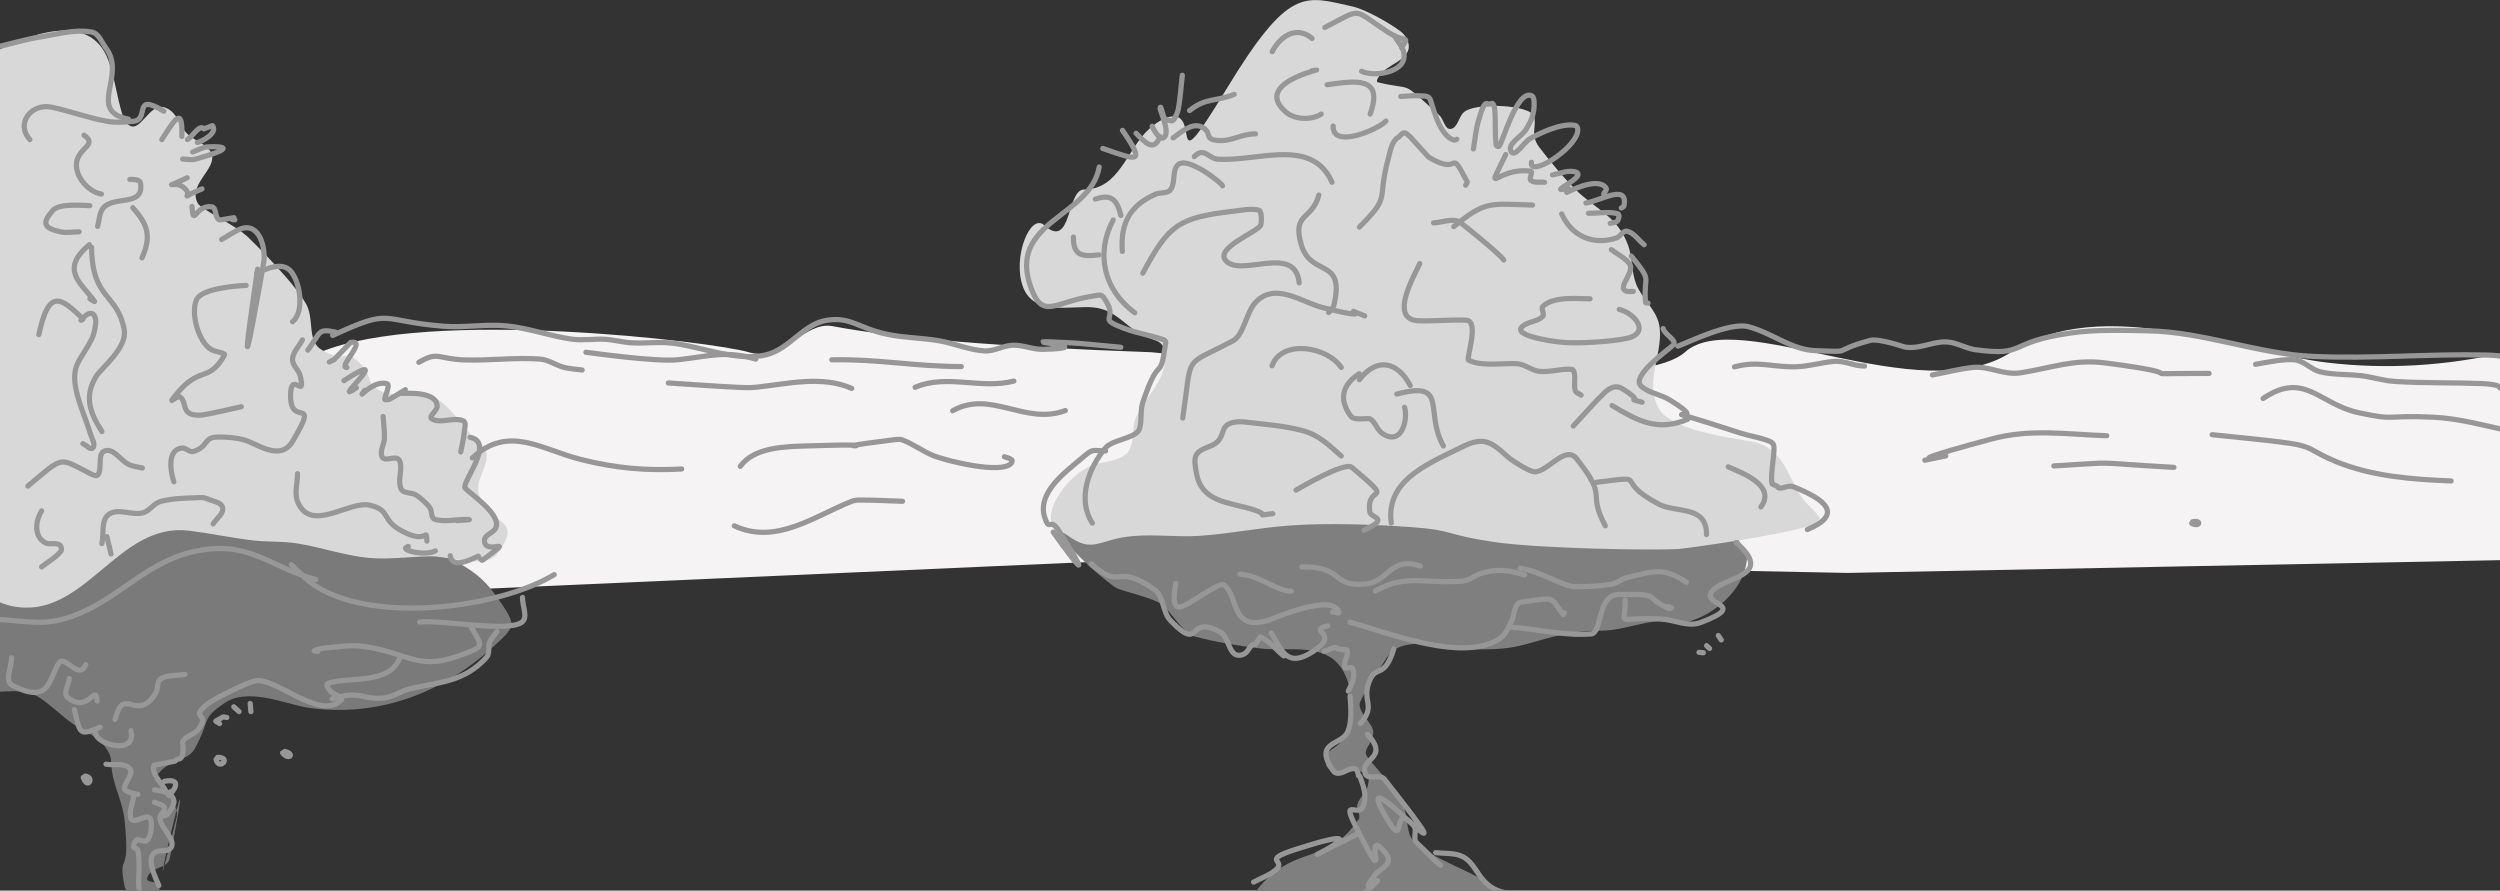 <?xml version="1.0" encoding="UTF-8"?>
<svg width="1920px" height="684px" viewBox="0 0 1920 684" version="1.1" xmlns="http://www.w3.org/2000/svg" xmlns:xlink="http://www.w3.org/1999/xlink">
    <rect x="0" y="0" width="1920" height="684" fill="#333333" stroke="none"/>
    <!-- Generator: Sketch 49.3 (51167) - http://www.bohemiancoding.com/sketch -->
    <title>mid</title>
    <desc>Created with Sketch.</desc>
    <defs></defs>
    <g id="Artwork" stroke="none" stroke-width="1" fill="none" fill-rule="evenodd">
        <g id="Projects-Scene---Rocket-above-the-ocean" transform="translate(0, -396)">
            <g id="mid" transform="translate(-40, 396)">
                <path d="M286,270.5 C230.667,293.5 262.667,354.5 382,453.5 L924,429.5 L1459,440 L1996,429.5 L1964.5,270.5 C1918.167,281.167 1872.5,283.833 1827.5,278.5 C1760,270.5 1654.5,225 1584.5,270.5 C1514.5,316 1374.5,234 1334,270.5 C1307,294.833 1170.333,294.833 924,270.5 C810,266.5 728.5,259.833 679.5,250.5 C657.587,246.326 641.5,278.5 615,270.5 C588.5,262.5 369,236 286,270.5 Z" id="Path-4209" fill="#F5F3F3"></path>
                <path d="M877.719,435.949 C858,418.285 890.171,447.717 897.648,451.684 C902.803,454.418 926.868,459.081 934.199,465.406 C936.689,467.554 949.545,486.692 957.047,488.715 C973.726,493.212 990.884,495.906 1008.027,498.031 C1029.399,500.681 1060.07,492.103 1072.367,516.855 C1080.338,532.9 1080.15,553.666 1070.434,568.727 C1065.438,576.47 1055.879,575.476 1058.32,586.742 C1061.576,601.767 1097.191,580.873 1090.234,604.367 C1088.759,609.351 1083.798,612.848 1082.418,617.859 C1081.399,621.561 1085.55,626.186 1083.359,629.34 C1060.577,662.134 1040.601,650.19 1014.727,673.367 C1002.603,684.227 982.629,711.406 1015.672,706.262 C1030.337,703.979 1044.597,699.372 1059.309,697.41 C1069.519,696.049 1079.916,697.046 1090.191,696.324 C1104.165,695.343 1118.026,692.849 1132.023,692.305 C1149.563,691.623 1167.434,695.92 1184.68,692.652 C1192.966,691.082 1179.057,676.262 1179.008,676.227 C1166.611,667.198 1125.983,654.616 1122.188,639.812 C1120.658,633.847 1120.346,627.615 1118.836,621.645 C1118.146,618.915 1116.921,616.331 1115.617,613.836 C1114.077,610.888 1112.378,607.994 1110.332,605.371 C1103.688,596.856 1095.965,589.198 1089.59,580.48 C1088.787,579.382 1088.757,577.721 1089.16,576.422 C1090.19,573.104 1092.751,570.393 1093.754,567.066 C1094.458,564.731 1095.07,562.034 1094.184,559.762 C1092.234,554.764 1087.875,551.008 1085.594,546.152 C1084.596,544.029 1083.517,541.317 1084.52,539.195 C1090.146,527.288 1097.775,516.425 1104.879,505.336 C1106.253,503.19 1107.807,501.024 1109.902,499.574 C1124.695,489.343 1148.624,497.642 1164.406,498.379 C1213.629,500.679 1210.689,491.373 1252.969,485.234 C1261.371,484.014 1269.982,484.873 1278.395,483.727 C1289.681,482.188 1300.615,478.44 1311.938,477.195 C1320.277,476.279 1329.016,479.495 1337.105,477.273 C1356.525,471.939 1377.499,453.972 1381.129,433.246 C1381.568,430.74 1382.368,427.511 1380.656,425.629 C1376.22,420.75 1376.724,410.999 1370,411.5 C1340.236,413.715 1327.772,412.396 1298,414.5 C1253.728,417.628 1245.539,416.686 1201,411.5 C1184.402,409.567 1148.661,403.558 1132.023,402 C1068.043,396.009 1093.209,397.005 1022,402 C871.298,412.57 972.658,396.553 850.5,409.5 L877.719,435.949 Z" id="Path-3738" fill="#7F7F7F"></path>
                <path d="M23.59,426.598 C58.425,402.394 100.473,412.08 139.895,407.965 C213.957,400.234 176.906,397.057 221.801,394.668 C262.144,392.521 310.843,400.588 348.629,414.922 C377.427,425.846 403.154,432.182 420.141,456.516 C424.042,462.105 428.316,467.529 431.262,473.676 C432.452,476.159 433.443,479.369 432.293,481.871 C430.121,486.596 425.854,490.088 422.074,493.66 C382.258,531.293 332.622,551.077 277.461,543.68 C261.25,541.506 231.223,527.464 212.867,539.699 C193.724,552.459 202.204,552.361 189.332,575.375 C184.187,584.574 168.447,583.195 160.555,595.785 C160.013,596.65 159.977,597.886 160.34,598.84 C163.795,607.912 173.329,613.107 175.586,622.227 C176.063,624.153 176.017,626.253 175.543,628.18 C143.299,759.185 197.408,520.318 170.52,658.715 C168.829,667.418 157.382,664.908 153.512,673.016 C149.573,681.267 169.684,672.235 159.91,688.52 C153.988,698.387 136.991,687.726 135.645,680.555 C130.271,651.93 140.562,676.126 135.602,629.301 C134.407,618.021 129.238,607.509 126.754,596.441 C123.927,583.844 127.701,582.629 120.227,572.941 C113.787,564.596 103.949,561.565 95.574,555.625 C86.535,549.214 78.755,541.046 69.332,535.215 C65.371,532.764 60.597,531.678 55.973,531.117 C49.223,530.298 42.359,531.557 35.574,531.117 C33.367,530.974 31.198,530.265 29.172,529.379 C25.095,527.597 20.801,525.98 17.363,523.156 C14.283,520.626 11.478,517.41 10.062,513.684 C8.291,509.019 7.767,503.816 8.129,498.84 C8.737,490.461 11.7,482.41 12.938,474.102 C14.58,463.069 15.487,451.94 16.762,440.859 L23.59,426.598 Z" id="Path-3913" fill="#7A7A7A"></path>
                <path d="M981.508,69.031 C932.977,149.062 965.898,78.843 935.039,90.75 C930.461,92.516 926.448,95.633 922.758,98.867 C905.563,113.939 899.903,145.562 872.508,145.562 C859.016,145.562 863.305,192.32 842,173 C831.251,163.252 817.388,197.763 825.602,220.164 C834.026,243.139 862.447,234.417 879.633,236.094 C895.732,237.665 903.063,248.861 915.453,256.422 C925.521,262.566 933.32,259.448 934.695,271.5 C936.923,291.019 919.629,304.355 912.273,321.055 C908.571,329.46 912.012,341.167 905.664,347.805 C898.574,355.219 886.06,354.017 876.711,358.242 C862.973,364.45 841.706,387.935 848.281,404.547 C849.792,408.363 855.709,408.147 859.016,410.578 C880.04,426.036 882.926,413.976 910.469,411.664 C927.388,410.244 944.465,412.648 961.406,411.508 C984.383,409.962 1007.073,405.312 1030.039,403.617 C1058.946,401.484 1093.711,402.724 1123.328,404.781 C1157.544,407.158 1148.732,410.589 1187.75,416.297 C1222.911,421.44 1310.268,422.788 1328.969,421.633 C1333.6,421.347 1405.155,411.723 1430.844,403.547 C1432.611,402.984 1434.207,401.868 1435.57,400.609 C1436.447,399.799 1438.015,398.524 1437.375,397.516 C1433.618,391.595 1427.385,387.532 1423.547,381.664 C1412.896,365.378 1409.339,345.182 1387.984,339.688 C1378.245,337.181 1325.38,332.141 1314.367,314.406 C1301.716,294.033 1318.656,269.615 1314.109,248.852 C1311.594,237.365 1300.879,229.182 1296.586,218.234 C1292.877,208.776 1293.874,197.937 1290.398,188.391 C1282.089,165.562 1265.008,160.722 1249.516,145.102 C1239.611,135.115 1230.706,124.149 1222.109,113.016 C1220.278,110.644 1218.91,107.776 1218.414,104.82 C1217.566,99.763 1219.641,94.346 1218.156,89.438 C1215.377,80.246 1172.644,78.383 1164.133,86.273 C1160.164,89.953 1159.453,98.382 1154.078,99.023 C1149.567,99.562 1148.779,91.551 1145.406,88.508 C1113.828,60.015 1127.138,70.269 1097.984,63.156 C1097.106,62.942 1097.552,61.239 1097.984,60.445 C1099.198,58.221 1100.837,56.197 1102.711,54.492 C1109.336,48.465 1125.597,43.896 1121.266,31.766 C1120.242,28.898 1118.338,26.218 1115.938,24.344 C1108.334,18.409 1089.028,7.239 1078.578,4.938 C1041.679,-3.188 1030.039,-11 981.508,69.031 Z" id="Path-3684" fill="#D8D8D8"></path>
                <path d="M33.555,41.098 C60.217,27.296 109.101,6.87 123.445,46.934 C128.121,59.993 129.757,73.967 133.754,87.25 C134.631,90.164 135.763,93.274 138.008,95.328 C147.644,104.147 154.153,78.25 166.738,82.613 C176.102,85.859 177.406,96.265 183.703,102.672 C187.943,106.985 194.073,109.006 198.652,112.957 C212.976,125.314 187.108,137.55 190.535,152.539 C191.002,154.579 191.897,156.787 193.582,158.027 C205.142,166.54 218.847,172.07 229.746,181.414 C231.311,182.755 270.775,221.365 276.477,236.457 C279.276,243.866 278.295,252.263 280.469,259.879 C281.292,262.764 282.922,265.66 285.324,267.457 C289.279,270.416 294.032,272.342 298.809,273.602 C302.829,274.662 308.009,271.708 311.262,274.297 C330.49,289.603 317.107,293.342 334.07,301.086 C340.85,304.181 366.377,302.262 366.754,302.285 C379.748,303.068 401.313,334.012 404.121,336.957 C406.637,339.595 412.253,341.966 413.312,346.352 C416.23,358.427 404.302,367.841 407.898,379.863 C415.391,404.913 443.675,396.45 421.516,425.824 C413.247,436.785 384.064,427.398 372.465,427.293 C356.012,427.144 339.496,430.021 323.117,428.453 C304.291,426.65 286.199,420.069 267.5,417.242 C256.561,415.589 245.371,416.329 234.383,415.039 C217.916,413.105 201.655,409.659 185.207,407.578 C129.877,400.58 104.902,477.051 49.188,465.484 C10.631,457.48 23.198,416.529 23.977,390.379 C24.369,377.187 24.354,363.924 22.988,350.797 C15.355,277.4 -14.323,185.796 8.473,112.375 C13.718,95.48 22.53,79.906 29.559,63.672 L33.555,41.098 Z" id="Path-3737" fill="#D8D8D8"></path>
                <path d="M263.776,433.666 C268.967,438.418 273.665,443.774 279.349,447.923 C322.554,479.462 421.149,468.126 465.666,441.312" id="Path-3656" stroke="#979797" stroke-width="4" stroke-linecap="round" stroke-linejoin="round"></path>
                <path d="M877.988,433.014 C902.218,454.606 896.028,431.212 926.612,452.845 C933.887,457.991 932.729,470.163 938.913,476.579 C963.764,502.359 950.67,470.721 977.408,485.617 C982.887,488.669 982.942,497.133 987.36,501.585 C989.932,504.177 994.124,503.461 996.518,501.545 C999.096,499.481 1000.931,493.834 1003.999,495.054 L1007.758,489.239 C1014.969,492.105 1019.881,498.929 1025.943,503.774" id="Path-3659" stroke="#979797" stroke-width="4" stroke-linecap="round" stroke-linejoin="round"></path>
                <path d="M1016.385,486.213 C1023.971,498.176 1027.638,513.96 1048.421,500.349 C1070.469,485.911 1042.965,484.765 1059.657,480.639" id="Path-3660" stroke="#979797" stroke-width="4" stroke-linecap="round" stroke-linejoin="round"></path>
                <path d="M1056.916,500.233 C1060.366,499.634 1065.978,495.182 1067.266,498.438 L1074.393,499.118 C1076.036,503.27 1071.464,508.157 1072.799,512.418 C1073.411,514.369 1078.146,511.455 1078.86,513.371 C1081.275,519.854 1077.977,525.448 1075.496,530.772" id="Path-3661" stroke="#979797" stroke-width="4" stroke-linecap="round" stroke-linejoin="round"></path>
                <path d="M1110.409,498.357 C1103.217,522.057 1096.761,510.089 1091.648,523.206 C1085.449,539.114 1097.297,541.435 1084.743,555.621" id="Path-3662" stroke="#979797" stroke-width="4" stroke-linecap="round" stroke-linejoin="round"></path>
                <path d="M1076.868,534.478 C1077.384,543.207 1078.482,553.712 1075.146,561.794 C1070.591,572.825 1048.316,569.069 1063.685,591.701 C1069.292,599.958 1081.597,581.477 1083.286,595.721" id="Path-3663" stroke="#979797" stroke-width="4" stroke-linecap="round" stroke-linejoin="round"></path>
                <path d="M1090.276,564.023 C1107.732,582.963 1083.648,582.079 1088.683,594.485 C1090.553,599.094 1100.02,594.407 1103.105,598.308 C1184.026,700.636 1075.732,575.997 1102.751,624.63 C1121.85,659.008 1107.487,613.171 1125.717,634.107 C1128.413,637.203 1125.448,642.629 1127.222,646.332 C1127.243,646.376 1144.535,663.52 1146.288,664.529" id="Path-3664" stroke="#979797" stroke-width="4" stroke-linecap="round" stroke-linejoin="round"></path>
                <path d="M1084.345,596.159 C1086.842,603.479 1089.941,609.86 1087.31,618.22 C1083.756,629.516 1068.911,610.523 1082.003,636.336 C1110.542,692.606 1084.654,631.459 1103.858,654.775 C1111.262,663.765 1099.993,666.767 1096.292,671.579 C1077.249,696.346 1114.932,659.766 1087.93,686.553 C1087.59,686.89 1087.93,685.595 1087.93,685.116" id="Path-3665" stroke="#979797" stroke-width="4" stroke-linecap="round" stroke-linejoin="round"></path>
                <path d="M1081.693,640.996 C997.865,682.283 1124.242,623.805 1035.766,652.107 C1005.66,661.737 1031.146,660.212 1018.156,669.39 C1013.427,672.732 1007.892,674.753 1002.76,677.434" id="Path-3666" stroke="#979797" stroke-width="4" stroke-linecap="round" stroke-linejoin="round"></path>
                <path d="M1142.574,654.855 C1148.738,655.558 1155.199,654.951 1161.068,656.964 C1178.29,662.87 1172.378,687.806 1210.4,686.871" id="Path-3667" stroke="#979797" stroke-width="4" stroke-linecap="round" stroke-linejoin="round"></path>
                <path d="M48.836,505.17 C49.043,512.218 43.219,523.025 49.456,526.313 C79.572,542.189 77.539,519.43 85.56,508.832 C89.944,503.04 100.856,522.943 105.866,510.426" id="Path-3680" stroke="#979797" stroke-width="4" stroke-linecap="round" stroke-linejoin="round"></path>
                <path d="M93.17,521.098 C92.786,525.968 88.23,532.625 92.019,535.709 C107.919,548.651 113.52,524.082 114.626,538.417" id="Path-3681" stroke="#979797" stroke-width="4" stroke-linecap="round" stroke-linejoin="round"></path>
                <path d="M97.061,544.949 C101.761,563.617 100.417,565.402 116.884,558.53" id="Path-3682" stroke="#979797" stroke-width="4" stroke-linecap="round" stroke-linejoin="round"></path>
                <path d="M128.345,552.554 C134.558,528.213 142.662,550.366 155.29,537.943 C157.23,536.034 158.825,533.734 160.022,531.291 C161.552,528.168 160.414,523.22 163.387,521.416 C168.8,518.129 175.835,519.079 182.058,517.911" id="Path-3683" stroke="#979797" stroke-width="4" stroke-linecap="round" stroke-linejoin="round"></path>
                <path d="M140.554,561.198 C145.187,580.516 113.431,571.739 113.431,562.828" id="Path-3685" stroke="#979797" stroke-width="4" stroke-linecap="round" stroke-linejoin="round"></path>
                <path d="M142.634,611.849 C141.896,617.278 138.97,622.852 140.421,628.135 C142.247,634.781 154.874,621.998 156.043,630.525 C156.61,634.662 156.082,642.836 152.59,645.576 C150.43,647.27 144.991,643.261 144.361,645.934 L143.077,647.33 C141.231,655.158 145.75,647.058 146.485,656.883 C147.606,671.848 145.509,674.428 147.105,684.839 C147.255,685.817 146.426,686.698 146.087,687.627" id="Path-3686" stroke="#979797" stroke-width="4" stroke-linecap="round" stroke-linejoin="round"></path>
                <path d="M161.97,680.022 C160.518,675.95 150.218,657.676 160.554,653.938 C163.586,652.841 167.482,654.115 170.067,652.187 C178.092,646.199 160.627,634.521 163.121,626.582 C163.818,624.362 167.233,622.502 166.304,620.369 C165.128,617.667 161.142,617.527 158.562,616.107" id="Path-3687" stroke="#979797" stroke-width="4" stroke-linecap="round" stroke-linejoin="round"></path>
                <path d="M158.562,606.59 C163.569,607.429 172.331,608.129 173.564,615.073 C174.104,618.118 168.654,628.371 164.98,626.344 C164.56,626.112 165.305,625.44 165.467,624.988" id="Path-3688" stroke="#979797" stroke-width="4" stroke-linecap="round" stroke-linejoin="round"></path>
                <path d="M166.127,600.099 C177.915,597.699 176.467,604.157 169.668,611.053" id="Path-3689" stroke="#979797" stroke-width="4" stroke-linecap="round" stroke-linejoin="round"></path>
                <path d="M1057.472,21.098 C1087.389,5.663 1077.977,6.513 1105.387,24.325 C1120.34,34.043 1122.482,26.171 1116.493,36.707" id="Path-3693" stroke="#979797" stroke-width="4" stroke-linecap="round" stroke-linejoin="round"></path>
                <path d="M1111.004,27.549 C1113.409,31.995 1117.423,35.896 1118.22,40.888 C1120.673,56.257 1094.126,59.242 1085.697,54.707" id="Path-3694" stroke="#979797" stroke-width="4" stroke-linecap="round" stroke-linejoin="round"></path>
                <path d="M1047.56,54.269 C1067.19,50.904 999.133,61.804 1027.737,86.244 C1034.546,92.062 1047.512,92.314 1054.683,87.637" id="Path-3695" stroke="#979797" stroke-width="4" stroke-linecap="round" stroke-linejoin="round"></path>
                <path d="M1059.194,65.061 C1079.786,62.334 1103.274,57.781 1092.248,87.6" id="Path-3696" stroke="#979797" stroke-width="4" stroke-linecap="round" stroke-linejoin="round"></path>
                <path d="M1063.886,96.795 C1063.124,115.034 1099.636,98.794 1104.369,92.973" id="Path-3697" stroke="#979797" stroke-width="4" stroke-linecap="round" stroke-linejoin="round"></path>
                <path d="M1115.785,74.099 C1120.474,73.926 1125.171,73.262 1129.853,73.58 C1132.658,73.771 1136.402,73.327 1138.038,75.613 C1139.693,77.924 1144.67,104.885 1157.02,107.628 C1157.664,107.771 1158.259,107.178 1158.879,106.952" id="Path-3698" stroke="#979797" stroke-width="4" stroke-linecap="round" stroke-linejoin="round"></path>
                <path d="M1171.579,114.397 C1173.009,106.712 1173.408,98.762 1175.869,91.343 C1177.275,87.104 1179.684,76.994 1182.992,79.995 L1186.223,79.395 C1187.565,80.613 1187.838,82.729 1187.994,84.534 C1188.759,93.412 1187.973,102.394 1188.967,111.25 C1189.06,112.076 1190.355,112.78 1191.132,112.485 C1193.419,111.62 1204.74,68.504 1216.223,73.464 C1217.745,74.121 1218.097,76.386 1218.166,78.043 C1218.537,86.913 1216.528,91.921 1212.018,99.347 C1208.471,105.186 1197.284,110.288 1200.513,116.308 C1203.387,121.669 1210.279,108.974 1215.647,106.115 C1221.997,102.734 1228.588,99.632 1235.51,97.673 C1240.17,96.354 1245.235,95.437 1249.981,96.397 C1251.564,96.717 1251.919,99.346 1251.663,100.94 C1249.419,114.941 1214.228,136.595 1216.134,124.59" id="Path-3699" stroke="#979797" stroke-width="4" stroke-linecap="round" stroke-linejoin="round"></path>
                <path d="M1196.444,118.618 C1179.811,153.278 1189.021,128.017 1215.47,131.443 C1217.814,131.747 1213.843,137.057 1215.692,138.529 C1218.463,140.737 1222.71,139.511 1226.219,140.002" id="Path-3700" stroke="#979797" stroke-width="4" stroke-linecap="round" stroke-linejoin="round"></path>
                <path d="M1232.283,134.348 C1237.489,133.459 1242.656,131.058 1247.901,131.68 C1264.326,133.631 1224.045,150.11 1244.404,144.344" id="Path-3701" stroke="#979797" stroke-width="4" stroke-linecap="round" stroke-linejoin="round"></path>
                <path d="M1243.257,147.769 C1243.97,147.562 1267.352,135.009 1273.474,144.501 C1274.331,145.83 1272.264,147.423 1271.659,148.884" id="Path-3702" stroke="#979797" stroke-width="4" stroke-linecap="round" stroke-linejoin="round"></path>
                <path d="M1257.989,155.93 C1269.852,153.953 1290.3,140.752 1287.281,158.002 C1287.122,158.906 1285.864,159.169 1285.156,159.753" id="Path-3703" stroke="#979797" stroke-width="4" stroke-linecap="round" stroke-linejoin="round"></path>
                <path d="M1259.937,163.777 C1267.399,163.896 1275.113,162.209 1282.323,164.135 C1284.119,164.615 1283.275,168.232 1282.146,169.708 C1280.975,171.239 1278.489,170.929 1276.661,171.539" id="Path-3704" stroke="#979797" stroke-width="4" stroke-linecap="round" stroke-linejoin="round"></path>
                <path d="M1239.361,164.292 C1246.868,181.003 1262.949,188.679 1281.26,182.851 C1284.398,181.852 1286.419,176.831 1289.623,177.592 C1295.038,178.877 1298.355,184.494 1302.721,187.946" id="Path-3705" stroke="#979797" stroke-width="4" stroke-linecap="round" stroke-linejoin="round"></path>
                <path d="M1277.502,191.728 C1282.147,195.339 1287.894,197.864 1291.437,202.561 C1296.78,209.644 1276.215,225.349 1294.403,223.825" id="Path-3706" stroke="#979797" stroke-width="4" stroke-linecap="round" stroke-linejoin="round"></path>
                <path d="M1292.81,196.626 C1309.746,217.572 1301.956,209.842 1303.783,232.267 C1303.838,232.936 1305.079,232.613 1305.727,232.786" id="Path-3707" stroke="#979797" stroke-width="4" stroke-linecap="round" stroke-linejoin="round"></path>
                <path d="M1261.172,229.478 C1252.129,229.577 1233.56,227.159 1224.983,235.213 C1223.067,237.012 1226.637,241.253 1224.762,243.096 C1220.623,247.164 1213.429,246.872 1209.14,250.782 C1205.484,254.116 1209.9,256.953 1219.007,259.305 C1226.304,261.19 1233.796,262.42 1241.309,263.007 C1253.054,263.925 1277.696,262.328 1288.782,260.021 C1308.23,255.976 1295.636,240.509 1283.562,237.643" id="Path-3708" stroke="#979797" stroke-width="4" stroke-linecap="round" stroke-linejoin="round"></path>
                <path d="M295.49,257.635 C342.398,235.966 330.246,246.569 380.616,250.545 C396.789,251.821 413.143,248.677 429.284,250.303 C446.264,252.014 462.546,258.198 479.456,260.5 C487.816,261.639 496.346,260.068 504.768,260.581 C511.629,260.998 518.348,262.896 525.211,263.285 C535.223,263.853 545.318,262.429 555.295,263.446 C576.738,265.631 605.974,278.076 628.3,272.524 C647.025,267.868 656.782,248.441 675.817,245.844 C693.74,243.399 699.274,252.023 721.04,256.677 C734.207,259.493 747.847,259.434 761.12,261.699 C772.916,263.713 784.217,268.78 796.162,269.498 C803.58,269.944 810.592,265.316 818.021,265.12 C825.82,264.914 833.409,268.526 841.208,268.307 C891.312,266.9 806.529,260.569 858.286,263.052 C872.482,263.733 886.605,265.493 900.765,266.714" id="Path-3743" stroke="#979797" stroke-width="4" stroke-linecap="round" stroke-linejoin="round"></path>
                <path d="M1328.608,265.836 C1336.765,262.857 1368.458,247.258 1382.588,250.867 C1400.246,255.376 1415.827,268.577 1433.734,269.265 C1465.73,270.493 1444.11,270.252 1476.213,261.458 C1482.867,259.635 1502.132,266.414 1503.021,266.553 C1515.704,268.535 1526.584,260.576 1538.594,263.052 C1544.956,264.363 1550.828,267.767 1557.266,268.621 C1597.2,273.915 1580.149,262.841 1630.537,255.72 C1650.027,252.965 1669.883,253.682 1689.563,254.054 C1732.486,254.865 1773.633,271.802 1816.459,273.724 C1862.097,275.771 1905.163,271.537 1950.607,272.685 C1960.229,272.928 1969.738,275.317 1979.363,275.317 C1983.038,275.317 1972.227,273.563 1968.659,272.685" id="Path-3744" stroke="#979797" stroke-width="4" stroke-linecap="round" stroke-linejoin="round"></path>
                <path d="M608.566,358.141 C619.257,343.288 643.193,342.999 659.978,342.455 C741.143,339.825 655.434,346.456 725.193,337.916 C727.829,337.593 730.678,336.973 733.16,337.916 C741.301,341.007 748.399,346.426 756.436,349.779 C766.159,353.836 809.532,364.616 816.693,355.671 C817.213,355.021 817.656,353.766 817.047,353.2 C815.541,351.799 813.275,351.558 811.389,350.737" id="Path-3745" stroke="#979797" stroke-width="4" stroke-linecap="round" stroke-linejoin="round"></path>
                <path d="M402.741,351.687 C430.722,325.742 455.733,345.327 486.45,352.966 C513.546,359.706 535.945,361.609 563.528,360.21" id="Path-3746" stroke="#979797" stroke-width="4" stroke-linecap="round" stroke-linejoin="round"></path>
                <path d="M603.962,403.855 C635.908,418.77 665.224,396.478 693.958,385.063 C695.823,384.322 697.882,384.029 699.889,384.024 C710.984,384.002 722.07,384.663 733.16,384.982" id="Path-3747" stroke="#979797" stroke-width="4" stroke-linecap="round" stroke-linejoin="round"></path>
                <path d="M771.655,315.454 C800.8,298.996 827.218,326.919 858.198,315.293" id="Path-3748" stroke="#979797" stroke-width="4" stroke-linecap="round" stroke-linejoin="round"></path>
                <path d="M742.802,297.458 C767.371,286.958 792.879,299.218 818.641,292.677" id="Path-3749" stroke="#979797" stroke-width="4" stroke-linecap="round" stroke-linejoin="round"></path>
                <path d="M694.135,298.327 C671.351,288.188 644.876,294.794 620.952,297.377 C616.172,297.893 611.332,297.69 606.53,297.458 C588.758,296.6 571.016,295.226 553.259,294.11" id="Path-3750" stroke="#979797" stroke-width="4" stroke-linecap="round" stroke-linejoin="round"></path>
                <path d="M361.679,278.263 C376.736,269.445 375.903,275.757 396.986,276.428 C416.299,277.042 435.682,274.339 454.95,275.792 C461.341,276.274 466.888,280.551 473.09,282.166 C477.645,283.352 482.41,283.491 487.07,284.154" id="Path-3751" stroke="#979797" stroke-width="4" stroke-linecap="round" stroke-linejoin="round"></path>
                <path d="M489.991,270.536 C493.493,270.911 543.903,278.136 560.872,276.267 C584.62,273.651 597.184,268.929 620.421,275.792" id="Path-3752" stroke="#979797" stroke-width="4" stroke-linecap="round" stroke-linejoin="round"></path>
                <path d="M678.827,276.347 C714.522,275.606 741.715,281.458 778.287,281.53" id="Path-3753" stroke="#979797" stroke-width="4" stroke-linecap="round" stroke-linejoin="round"></path>
                <path d="M1372.061,281.764 C1390.078,276.87 1400.974,282.072 1419.135,281.683 C1428.669,281.479 1437.972,278.629 1447.456,277.627 C1456.922,276.627 1463.011,281.128 1471.963,281.128" id="Path-3754" stroke="#979797" stroke-width="4" stroke-linecap="round" stroke-linejoin="round"></path>
                <path d="M1524.083,287.977 C1534.229,286.067 1544.268,283.45 1554.522,282.247 C1567.624,280.709 1578.604,288.422 1591.954,286.303 C1615.671,282.537 1632.632,275.61 1656.823,278.738 C1736.572,289.048 1664.293,286.786 1736.548,286.786" id="Path-3755" stroke="#979797" stroke-width="4" stroke-linecap="round" stroke-linejoin="round"></path>
                <path d="M1772.299,279.776 C1778.641,278.72 1796.957,274.71 1804.419,276.75 C1810.754,278.481 1815.641,284.058 1822.029,285.587 C1832.433,288.077 1843.37,287.246 1853.98,288.613 C1862.35,289.691 1870.508,292.37 1878.929,292.919 C1901.159,294.365 1923.479,293.708 1945.738,294.585 C1949.718,294.741 1953.733,295.067 1957.601,296.017 C1958.731,296.295 1959.43,297.455 1960.345,298.174" id="Path-3756" stroke="#979797" stroke-width="4" stroke-linecap="round" stroke-linejoin="round"></path>
                <path d="M1965.738,330.665 C1946.769,326.536 1927.996,321.272 1908.483,320.395 C1870.103,318.671 1881.274,323.364 1851.413,316.967 C1821.048,310.461 1809.811,284.518 1778.053,306.053" id="Path-3757" stroke="#979797" stroke-width="4" stroke-linecap="round" stroke-linejoin="round"></path>
                <path d="M1922.47,369.369 C1892.85,368.192 1861.933,365.921 1834.157,354.56 C1814.3,346.437 1816.992,343.056 1797.522,340.298 C1778.07,337.543 1758.466,336.001 1738.939,333.852" id="Path-3758" stroke="#979797" stroke-width="4" stroke-linecap="round" stroke-linejoin="round"></path>
                <path d="M1657.974,334.649 C1627.267,333.606 1599.496,329.101 1569.926,337.039 C1464.469,365.348 1572.411,342.229 1518.248,353.441" id="Path-3759" stroke="#979797" stroke-width="4" stroke-linecap="round" stroke-linejoin="round"></path>
                <path d="M1617.354,357.819 C1671.685,354.645 1640.95,355.089 1709.563,358.938" id="Path-3760" stroke="#979797" stroke-width="4" stroke-linecap="round" stroke-linejoin="round"></path>
                <path d="M257.051,578.188 C261.565,584.243 267.023,579.089 258.727,577.105" id="Path-3789" stroke="#979797" stroke-width="4" stroke-linecap="round" stroke-linejoin="round"></path>
                <path d="M1344.82,501.016 C1345.938,501.105 1347.055,501.195 1348.172,501.285" id="Path-3811" stroke="#979797" stroke-width="4" stroke-linecap="round" stroke-linejoin="round"></path>
                <path d="M1350.664,495.871 C1351.422,496.581 1352.18,497.29 1352.938,498" id="Path-3812" stroke="#979797" stroke-width="4" stroke-linecap="round" stroke-linejoin="round"></path>
                <path d="M1359.641,488.066 C1360.398,489.199 1361.156,490.332 1361.914,491.465" id="Path-3813" stroke="#979797" stroke-width="4" stroke-linecap="round" stroke-linejoin="round"></path>
                <path d="M1723.246,401.941 C1729.613,405.22 1730.962,399.088 1723.891,400.746" id="Path-3827" stroke="#979797" stroke-width="4" stroke-linecap="round" stroke-linejoin="round"></path>
                <path d="M36.074,36.473 C47.971,33.728 59.709,30.164 71.766,28.238 C84.53,26.2 97.651,22.323 110.375,24.605 C115.89,25.595 118.206,32.667 121.543,37.168 C137.223,58.316 106.419,85.088 138.594,91.477" id="Path-3878" stroke="#979797" stroke-width="4" stroke-linecap="round" stroke-linejoin="round"></path>
                <path d="M62.961,107.207 C51.554,94.588 64.386,79.001 79.754,82.316 C94.151,85.422 108.063,90.696 122.574,93.215 C129.062,94.341 135.778,93.848 142.328,93.176 C155.637,91.809 141.251,70.641 165.867,85.406" id="Path-3879" stroke="#979797" stroke-width="4" stroke-linecap="round" stroke-linejoin="round"></path>
                <path d="M164.277,107.207 C174.275,91.738 180.378,80.792 179.652,104.773" id="Path-3880" stroke="#979797" stroke-width="4" stroke-linecap="round" stroke-linejoin="round"></path>
                <path d="M183.988,107.168 C188.184,104.438 193.369,95.132 196.574,98.977 L203.145,96.5 C207.738,102.008 194.815,108.916 191.551,109.41" id="Path-3881" stroke="#979797" stroke-width="4" stroke-linecap="round" stroke-linejoin="round"></path>
                <path d="M187.941,116.758 C191.865,115.43 195.572,112.94 199.711,112.773 C214.638,112.174 218.839,114.208 190.004,122.246 C186.873,123.119 183.504,122.168 180.254,122.129" id="Path-3882" stroke="#979797" stroke-width="4" stroke-linecap="round" stroke-linejoin="round"></path>
                <path d="M183.777,136.547 C163.323,146.296 173.6,138.634 180.297,143.426 C190.991,151.077 173.499,153.974 195.156,145.051" id="Path-3883" stroke="#979797" stroke-width="4" stroke-linecap="round" stroke-linejoin="round"></path>
                <path d="M187.426,158.504 C188.68,175.329 189.85,156.964 202.629,158.852 C206.091,159.363 205.041,165.617 207.398,168.203 C208.318,169.211 210.132,168.788 211.477,168.555 C230.477,165.261 211.48,168.457 220.367,168.824" id="Path-3884" stroke="#979797" stroke-width="4" stroke-linecap="round" stroke-linejoin="round"></path>
                <path d="M210.188,183.938 C214.956,181.271 219.417,177.959 224.492,175.938 C239.419,169.991 244.412,191.123 242.488,201.988 C212.916,368.98 246.468,149.659 235.613,221.742" id="Path-3885" stroke="#979797" stroke-width="4" stroke-linecap="round" stroke-linejoin="round"></path>
                <path d="M237.074,209.836 C243.781,206.745 256.891,200.289 263.617,208.637 C270.611,217.317 273.939,239.321 264.691,247.098" id="Path-3886" stroke="#979797" stroke-width="4" stroke-linecap="round" stroke-linejoin="round"></path>
                <path d="M229.043,219.191 C221.007,219.528 194.746,221.559 190.906,230.207 C186.331,240.511 192.333,262.482 201.984,268.281 C205.058,270.128 208.915,270.241 212.164,271.758 C212.563,271.944 212.472,272.694 212.25,273.074 C199.039,295.694 193.026,278.592 171.965,307.281 C170.601,309.139 176.591,303.524 178.449,304.887 C181.685,307.26 181.2,312.541 183.562,315.785 C184.634,317.257 186.55,318.062 188.328,318.453 C190.901,319.019 193.631,318.999 196.23,318.57 C206.01,316.956 215.616,314.422 225.309,312.348" id="Path-3887" stroke="#979797" stroke-width="4" stroke-linecap="round" stroke-linejoin="round"></path>
                <path d="M173.512,370.02 C171.103,362.992 167.787,345.368 179.781,344.082 C182.803,343.758 185.593,347.637 188.5,346.75 C200.247,343.164 196.106,335.733 207.184,335.656 C213.92,335.609 220.771,336.05 227.281,337.781 C237.284,340.441 255.223,355.184 264.906,338.672 C285.993,302.714 263.145,329.096 263.145,304.074 C263.145,283.231 275.178,308.284 270.574,288.652 C269.499,284.065 264.363,280.523 264.648,275.82 C264.984,270.294 269.716,265.974 272.25,261.051" id="Path-3888" stroke="#979797" stroke-width="4" stroke-linecap="round" stroke-linejoin="round"></path>
                <path d="M276.418,268.938 C286.727,254.768 283.715,252.293 297.504,255.023" id="Path-3889" stroke="#979797" stroke-width="4" stroke-linecap="round" stroke-linejoin="round"></path>
                <path d="M292.953,278.023 C294.112,277.469 295.169,276.606 296.43,276.359 L309.23,263.023 C322.913,260.351 298.83,282.588 306.395,282.195" id="Path-3890" stroke="#979797" stroke-width="4" stroke-linecap="round" stroke-linejoin="round"></path>
                <path d="M304.16,292.285 C346.171,265.35 291.774,312.961 313.695,297.852" id="Path-3891" stroke="#979797" stroke-width="4" stroke-linecap="round" stroke-linejoin="round"></path>
                <path d="M320.098,299.746 C312.94,309.551 325.27,291.712 337.02,294.605 C340.978,295.58 332.784,308.668 336.418,306.82 L338.648,306.859 C343.041,304.625 347.096,301.781 351.32,299.242" id="Path-3892" stroke="#979797" stroke-width="4" stroke-linecap="round" stroke-linejoin="round"></path>
                <path d="M348.27,302.102 C352.245,302.194 375.186,300.261 375.758,311.922 C375.931,315.461 368.594,319.997 371.68,321.738 C378.662,325.678 388.297,320.061 395.688,323.168 C398.467,324.337 396.736,329.17 396.504,332.176 C396.115,337.201 394.728,342.098 393.84,347.059" id="Path-3893" stroke="#979797" stroke-width="4" stroke-linecap="round" stroke-linejoin="round"></path>
                <path d="M401.012,335.887 C420.81,339.689 393.852,370.998 397.234,374.93 C400.612,378.856 427.292,396.431 420.168,406.43 C417.888,409.629 412.051,411.045 412.051,414.973 C412.051,428.008 438.859,409.336 410.504,430.242 C410.028,430.593 409.53,429.573 409.043,429.238" id="Path-3894" stroke="#979797" stroke-width="4" stroke-linecap="round" stroke-linejoin="round"></path>
                <path d="M407.41,427.148 C400.935,429.893 387.387,437.187 385.766,426.801" id="Path-3895" stroke="#979797" stroke-width="4" stroke-linecap="round" stroke-linejoin="round"></path>
                <path d="M374.34,423.09 C366.59,427.516 344.405,422.032 353.598,419.652" id="Path-3896" stroke="#979797" stroke-width="4" stroke-linecap="round" stroke-linejoin="round"></path>
                <path d="M118.234,417.484 C119.967,410.038 117.323,399.74 123.434,395.145 C130.408,389.899 141.123,396.036 149.586,393.906 C154.876,392.575 158.103,386.495 163.375,385.094 C173.272,382.464 183.724,382.616 193.953,382.117 C195.939,382.02 197.99,382.487 199.797,383.316 C203.727,385.121 210.092,385.689 210.961,389.926 C211.925,394.63 206.122,398.223 203.703,402.371" id="Path-3897" stroke="#979797" stroke-width="4" stroke-linecap="round" stroke-linejoin="round"></path>
                <path d="M122.102,412.113 C123.16,416.572 124.219,421.03 125.277,425.488" id="Path-3898" stroke="#979797" stroke-width="4" stroke-linecap="round" stroke-linejoin="round"></path>
                <path d="M61.414,373.266 C89.703,349.801 84.459,351.092 109.473,363.797 C111.222,364.685 114.265,366.19 115.312,364.531 C118.698,359.17 114.517,348.182 120.555,346.246 C127.366,344.063 132.692,353.897 139.195,356.875 C142.363,358.326 145.953,358.576 149.332,359.426" id="Path-3899" stroke="#979797" stroke-width="4" stroke-linecap="round" stroke-linejoin="round"></path>
                <path d="M71.98,392.359 C67.542,399.35 65.434,411.491 74.641,416.789 C77.784,418.598 82.237,416.523 85.422,418.258 C86.963,419.097 87.797,421.984 86.711,423.363 C82.784,428.351 76.862,431.376 71.938,435.383" id="Path-3900" stroke="#979797" stroke-width="4" stroke-linecap="round" stroke-linejoin="round"></path>
                <path d="M103.676,340.758 C106.238,341.801 109.685,346.086 111.363,343.887 C113.556,341.014 110.449,336.686 109.43,333.219 C106.303,322.578 101.524,312.428 98.949,301.641 C93.775,279.961 101.879,277.546 110.504,260.242 C112.072,257.096 112.677,253.534 113.297,250.074 C113.615,248.299 113.66,246.43 113.297,244.664 C113.041,243.418 112.511,242.062 111.492,241.301 C110.613,240.644 109.272,240.541 108.227,240.875 C106.688,241.367 105.565,242.706 104.234,243.621" id="Path-3901" stroke="#979797" stroke-width="4" stroke-linecap="round" stroke-linejoin="round"></path>
                <path d="M69.832,257.031 C77.181,222.933 85.494,226.74 103.633,244.934 C104.055,245.357 102.659,245.629 102.172,245.977" id="Path-3902" stroke="#979797" stroke-width="4" stroke-linecap="round" stroke-linejoin="round"></path>
                <path d="M108.57,187.918 C85.697,207.251 102.033,216.986 112.523,231.328 C113.296,232.384 110.203,230.117 109.043,229.512" id="Path-3903" stroke="#979797" stroke-width="4" stroke-linecap="round" stroke-linejoin="round"></path>
                <path d="M110.332,189.969 C110.779,230.808 130.251,224.74 135.414,253.438 C137.853,266.995 117.468,283.304 114.242,288.418 C104.129,304.448 109.107,317.042 118.277,331.441" id="Path-3904" stroke="#979797" stroke-width="4" stroke-linecap="round" stroke-linejoin="round"></path>
                <path d="M114.973,173.848 C116.275,169.326 116.126,164.098 118.879,160.281 C126.583,149.6 150.581,159.439 147.957,140.992 C147.418,137.2 141.563,137.946 139.711,137.824" id="Path-3905" stroke="#979797" stroke-width="4" stroke-linecap="round" stroke-linejoin="round"></path>
                <path d="M108.957,157.961 C105.13,157.97 85.489,155.836 80.57,161.555 C72.42,171.03 72.774,175.051 86.582,178.062 C91.183,179.066 96.001,178.036 100.711,178.023" id="Path-3906" stroke="#979797" stroke-width="4" stroke-linecap="round" stroke-linejoin="round"></path>
                <path d="M141.984,159.508 C153.282,172.163 156.631,181.244 149.031,198.047" id="Path-3907" stroke="#979797" stroke-width="4" stroke-linecap="round" stroke-linejoin="round"></path>
                <path d="M117.891,149.031 C107.264,147.441 94.938,133.091 99.723,121.434 C103.308,112.699 114.053,110.599 104.535,103.809" id="Path-3908" stroke="#979797" stroke-width="4" stroke-linecap="round" stroke-linejoin="round"></path>
                <path d="M334.227,319.844 C334.57,325.359 335.388,330.866 335.258,336.391 C335.143,341.257 331.344,346.521 333.496,350.887 C335.881,355.724 345.737,347.662 347.41,355.254 C348.869,361.876 345.225,369.443 348.098,375.586 C349.741,379.102 355.508,378.029 358.922,379.875 C361.449,381.242 363.625,383.199 365.75,385.133 C367.436,386.667 369.135,388.278 370.305,390.234 C371.906,392.913 370.961,397.971 373.953,398.855 C382.232,401.304 391.234,398.463 399.852,398.973 C402.839,399.149 393.896,399.564 390.918,399.859" id="Path-3909" stroke="#979797" stroke-width="4" stroke-linecap="round" stroke-linejoin="round"></path>
                <path d="M268.473,363.797 C268.544,371.064 265.847,378.909 268.688,385.598 C278.94,409.737 308.126,384.186 324.133,388.031 C340.588,391.984 332.381,399.028 348.527,407.746 C369.481,419.06 366.871,403.682 367.898,415.594" id="Path-3910" stroke="#979797" stroke-width="4" stroke-linecap="round" stroke-linejoin="round"></path>
                <path d="M40.647,475.835 C62.754,477.305 74.732,480.779 95.423,473.287 C134.536,459.126 154.354,427.283 198.779,421.879 C234.319,417.556 250.254,436.819 282.536,445.014" id="Path-3655" stroke="#979797" stroke-width="4" stroke-linecap="round" stroke-linejoin="round"></path>
                <path d="M943.026,448.064 C937.297,479.632 951.821,462.362 970.591,452.644 C973.702,451.033 978.084,447.345 980.68,449.698 C991.314,459.338 985.538,484.738 1013.685,476.498 C1017.64,475.341 1063.202,454.952 1068.284,470.088 C1068.805,471.639 1065.011,470.088 1063.375,470.088" id="Path-3668" stroke="#979797" stroke-width="4" stroke-linecap="round" stroke-linejoin="round"></path>
                <path d="M1076.735,477.81 C1105.846,486.047 1154.311,505.151 1184.207,494.297 C1194.769,490.462 1196.549,486.177 1201.684,475.263 C1203.003,472.459 1202.669,463.214 1208.452,462.402 C1236.245,458.501 1229.872,458.206 1240.532,471.919 C1240.852,472.33 1241.093,471.042 1241.373,470.603" id="Path-3669" stroke="#979797" stroke-width="4" stroke-linecap="round" stroke-linejoin="round"></path>
                <path d="M1201.418,481.714 C1221.608,483.427 1241.784,488.383 1261.989,486.853 C1270.61,486.199 1266.319,456.698 1283.405,456.547 C1316.478,456.255 1301.611,457.458 1319.687,466.462 C1320.847,467.04 1322.416,467.678 1323.534,467.022 C1324.386,466.521 1321.736,466.198 1320.838,465.786" id="Path-3670" stroke="#979797" stroke-width="4" stroke-linecap="round" stroke-linejoin="round"></path>
                <path d="M1288.093,460.849 C1288.741,482.186 1278.383,473.64 1315.304,475.384 C1325.527,475.867 1336.294,481.753 1345.88,478.168 C1385.525,463.342 1343.094,465.12 1356.012,452.845 C1366.776,442.617 1402.489,441.949 1373.312,416.648" id="Path-3671" stroke="#979797" stroke-width="4" stroke-linecap="round" stroke-linejoin="round"></path>
                <path d="M1207.394,436.398 C1222.87,438.642 1240.867,450.42 1248.939,450.495 C1258.649,450.585 1268.432,450.227 1278.009,448.623 C1281.921,447.969 1285.044,444.777 1288.89,443.807 C1311.763,438.036 1317.565,435.854 1335.171,447.11" id="Path-3672" stroke="#979797" stroke-width="4" stroke-linecap="round" stroke-linejoin="round"></path>
                <path d="M992.273,440.978 C1008.286,442.09 1021.141,454.533 1031.649,453.959" id="Path-3673" stroke="#979797" stroke-width="4" stroke-linecap="round" stroke-linejoin="round"></path>
                <path d="M1039.794,435.404 C1072.85,434.953 1061.524,450.622 1088.151,448.583 C1106.763,447.159 1107.559,426.705 1130.847,434.764" id="Path-3674" stroke="#979797" stroke-width="4" stroke-linecap="round" stroke-linejoin="round"></path>
                <path d="M1096.381,453.798 C1120.384,440.357 1134.39,448.798 1163.764,446.233 C1168.671,445.805 1172.629,441.827 1177.35,440.422 C1190.375,436.547 1198.413,437.794 1210.843,441.537" id="Path-3675" stroke="#979797" stroke-width="4" stroke-linecap="round" stroke-linejoin="round"></path>
                <path d="M441.288,458.817 C441.052,465.215 445.893,474.439 440.579,478.012 C428.981,485.811 379.633,475.849 362.355,477.694" id="Path-3676" stroke="#979797" stroke-width="4" stroke-linecap="round" stroke-linejoin="round"></path>
                <path d="M401.956,481.834 C411.059,497.357 412.761,496.413 390.982,504.132 C360.943,514.779 353.119,501.423 319.615,496.486 C309.598,495.01 299.354,496.87 289.265,497.722 C286.565,497.95 283.81,498.504 281.386,499.714 C280.584,500.114 283.127,500.137 283.997,500.349" id="Path-3677" stroke="#979797" stroke-width="4" stroke-linecap="round" stroke-linejoin="round"></path>
                <path d="M347.224,504.772 C339.53,526.341 308.041,519.24 291.784,524.88 C289.878,525.542 292.234,529.169 293.599,530.655 C295.818,533.07 299.33,533.894 301.917,535.91 C302.312,536.219 302.566,537.014 302.226,537.383 C286.667,554.298 251.906,520.343 236.609,522.808 C229.664,523.927 203.391,537.348 199.712,540.329 C184.473,552.679 202.186,546.794 192.807,559.604 C189.667,563.893 183.087,564.962 180.288,569.48 C180.175,569.662 181.904,579.853 178.65,582.341 C177.38,583.312 174.883,583.045 174.405,584.57 L158.296,587.717 C156.147,594.573 163.923,600.957 167.278,607.31 C169.154,610.864 169.498,609.619 170.598,608.183" id="Path-3678" stroke="#979797" stroke-width="4" stroke-linecap="round" stroke-linejoin="round"></path>
                <path d="M121.399,586.88 C127.518,588.075 135.991,585.497 139.757,590.465 C142.911,594.626 135.697,600.336 135.556,605.556 C135.475,608.546 145.892,610.04 145.954,610.055" id="Path-3679" stroke="#979797" stroke-width="4" stroke-linecap="round" stroke-linejoin="round"></path>
                <path d="M421.602,484.941 C419.743,487.742 417.264,490.219 416.024,493.343 C414.602,496.928 416.328,501.808 413.767,504.691 C396.453,524.184 376.841,523.667 354.258,529.182 C348.701,530.539 343.804,534.01 338.242,535.351 C321.045,539.497 317.181,529.001 295.192,536.747" id="Path-3690" stroke="#979797" stroke-width="4" stroke-linecap="round" stroke-linejoin="round"></path>
                <path d="M103.98,597.086 C107.237,606.905 112.952,596.712 105.355,596.043" id="Path-3790" stroke="#979797" stroke-width="4" stroke-linecap="round" stroke-linejoin="round"></path>
                <path d="M205.898,553.988 C206.829,554.568 207.76,555.147 208.691,555.727" id="Path-3791" stroke="#979797" stroke-width="4" stroke-linecap="round" stroke-linejoin="round"></path>
                <path d="M205.898,553.676 C212.724,550.308 209.829,550.169 214.188,551.051" id="Path-3792" stroke="#979797" stroke-width="4" stroke-linecap="round" stroke-linejoin="round"></path>
                <path d="M219.555,542.855 C220.901,544.066 222.247,545.277 223.594,546.488" id="Path-3793" stroke="#979797" stroke-width="4" stroke-linecap="round" stroke-linejoin="round"></path>
                <path d="M232.141,540.266 C232.312,542.353 232.484,544.44 232.656,546.527" id="Path-3794" stroke="#979797" stroke-width="4" stroke-linecap="round" stroke-linejoin="round"></path>
                <path d="M205.984,583.172 C207.606,592.215 218.549,581.716 207.188,581.625" id="Path-3795" stroke="#979797" stroke-width="4" stroke-linecap="round" stroke-linejoin="round"></path>
                <path d="M1108.516,401.715 C1104.186,370.564 1133.346,357.666 1157.648,345.82 C1164.727,342.37 1172.595,337.725 1180.328,339.211 C1189.261,340.927 1195.199,349.708 1202.918,354.52 C1207.411,357.32 1211.892,360.356 1216.918,362.02 C1226.806,365.293 1241.679,340.741 1250.805,352.238 C1275.988,383.967 1258.269,376.457 1272.883,403.879" id="Path-3848" stroke="#979797" stroke-width="4" stroke-linecap="round" stroke-linejoin="round"></path>
                <path d="M1265.926,370.406 C1309.804,365.12 1276.659,367.653 1313.941,387.184 C1327.47,394.271 1350.833,387.734 1350.578,410.527" id="Path-3849" stroke="#979797" stroke-width="4" stroke-linecap="round" stroke-linejoin="round"></path>
                <path d="M1070.074,350.191 C1060.456,341.889 1053.141,334.044 1039.926,330.594 C1025.851,326.92 1011.205,325.905 996.762,324.176 C993.733,323.813 990.606,323.745 987.613,324.332 C977.034,326.405 980.983,333.725 974.688,339.559 C970.288,343.635 962.643,343.787 959.18,348.684 C956.574,352.367 958.034,357.743 958.664,362.211 C962.013,385.976 983.989,385.557 1002.344,391.355 C1017.27,396.071 1001.62,396.261 1017.508,394.488" id="Path-3850" stroke="#979797" stroke-width="4" stroke-linecap="round" stroke-linejoin="round"></path>
                <path d="M1035.332,376.438 C1037.12,375.425 1072.665,354.262 1078.195,358.926 C1113.452,388.662 1089.048,370.504 1091.98,392.941 C1092.684,398.326 1108.303,397.34 1087.512,407.281" id="Path-3851" stroke="#979797" stroke-width="4" stroke-linecap="round" stroke-linejoin="round"></path>
                <path d="M878.91,401.715 C866.967,383.441 876.158,359.12 889.133,343.852 C894.609,337.407 912.823,336.715 915.16,329.238 C917.19,322.744 915.524,315.434 917.691,308.984 C931.057,269.211 930.669,295.829 935.258,263.371 C935.38,262.51 934.876,261.343 934.055,261.055 C923.886,257.485 913.065,255.908 903.004,252.047 C880.595,243.448 901.084,246.785 887.199,227.887 C885.578,225.68 881.703,227.052 878.996,227.461 C850.152,231.815 840.987,245.786 831.965,221.434 C812.798,169.699 877.483,167.148 884.191,128.277" id="Path-3852" stroke="#979797" stroke-width="4" stroke-linecap="round" stroke-linejoin="round"></path>
                <path d="M886.941,114.012 C913.75,123.31 920.147,126.472 902.059,100.098" id="Path-3853" stroke="#979797" stroke-width="4" stroke-linecap="round" stroke-linejoin="round"></path>
                <path d="M912.496,102.34 C919.741,109.763 926.23,117.021 930.879,104.891" id="Path-3854" stroke="#979797" stroke-width="4" stroke-linecap="round" stroke-linejoin="round"></path>
                <path d="M924.82,96.965 C925.111,97.461 930.333,108.754 934.055,105.508 C938.961,101.228 930.504,84.54 930.965,82.895 C931.924,79.472 932.782,92.71 936.289,92.133 L939.77,92.867 C940.662,92.72 941.47,91.994 941.914,91.207 C943.247,88.846 944.478,86.335 944.965,83.668 C946.525,75.117 946.999,66.402 948.016,57.77" id="Path-3855" stroke="#979797" stroke-width="4" stroke-linecap="round" stroke-linejoin="round"></path>
                <path d="M953.598,84.906 C966.238,74.703 974.098,78.226 987.914,72.422" id="Path-3856" stroke="#979797" stroke-width="4" stroke-linecap="round" stroke-linejoin="round"></path>
                <path d="M889.047,346.324 C877.879,346.006 879.828,344.224 870.32,352.316 C858.569,362.318 835.984,378.336 842.445,397.656 C846.277,409.114 846.215,396.431 853.484,408.055 C898.701,480.352 824.104,373.559 856.918,419.883" id="Path-3857" stroke="#979797" stroke-width="4" stroke-linecap="round" stroke-linejoin="round"></path>
                <path d="M948.359,321.043 C955.905,269.994 948.002,282.422 986.797,261.828 C995.295,257.317 997.055,239.932 1004.191,232.293 C1019.293,216.128 1039.626,232.148 1055.859,236.238 C1105.088,248.643 1063.312,232.513 1088.113,242.613" id="Path-3858" stroke="#979797" stroke-width="4" stroke-linecap="round" stroke-linejoin="round"></path>
                <path d="M1060.371,240.023 C1064.074,235.884 1064.32,236.373 1065.566,228.738 C1070.444,198.86 1046.532,212.002 1039.41,188.035 C1032.037,163.222 1047.776,169.365 1052.852,149.805" id="Path-3859" stroke="#979797" stroke-width="4" stroke-linecap="round" stroke-linejoin="round"></path>
                <path d="M1062.988,139.988 C1047.687,105.211 1005.978,124.097 975.504,122.285 C968.158,121.848 964.624,112.41 957.207,120.273" id="Path-3860" stroke="#979797" stroke-width="4" stroke-linecap="round" stroke-linejoin="round"></path>
                <path d="M901.973,193.098 C900.332,171.596 907.801,157.606 927.57,149.109 C931.209,147.546 936.561,148.863 938.953,145.707 C942.963,140.416 939.931,131.313 944.621,126.613 C951.765,119.455 978.651,140.778 978.895,142.695" id="Path-3861" stroke="#979797" stroke-width="4" stroke-linecap="round" stroke-linejoin="round"></path>
                <path d="M917.648,209.797 C937.63,172.671 944.709,167.19 987.312,162.215 C993.788,161.459 1000.538,159.832 1006.855,161.441 C1009.247,162.051 1008.904,171.726 1008.145,173.113 C1005.292,178.325 973.582,190.301 981.129,199.824 C992.245,213.852 1034.694,186.53 1037.777,217.258" id="Path-3862" stroke="#979797" stroke-width="4" stroke-linecap="round" stroke-linejoin="round"></path>
                <path d="M1084.035,174.391 C1108.775,149.63 1097.142,155.102 1106.238,121.742 C1107.835,115.886 1108.785,108.252 1114.098,105.316 L1117.062,102.453 C1117.791,102.051 1118.785,101.983 1119.555,102.301 C1120.812,102.82 1121.608,104.11 1122.773,104.812 L1137.164,120.66 C1163.523,136.556 1151.712,110.998 1166.754,139.562 C1167.211,140.431 1165.98,141.367 1165.594,142.27" id="Path-3863" stroke="#979797" stroke-width="4" stroke-linecap="round" stroke-linejoin="round"></path>
                <path d="M1140.984,171.184 C1147.47,170.797 1154.324,167.834 1160.441,170.023 C1160.768,170.14 1191.881,194.904 1194.887,199.672" id="Path-3864" stroke="#979797" stroke-width="4" stroke-linecap="round" stroke-linejoin="round"></path>
                <path d="M1156.488,174.082 C1180.829,153.903 1184.536,156.567 1216.961,157.5" id="Path-3865" stroke="#979797" stroke-width="4" stroke-linecap="round" stroke-linejoin="round"></path>
                <path d="M1130.375,202.414 C1128.156,208.295 1105.198,245.541 1129.477,246.363 C1141.653,246.776 1153.855,245.333 1166.023,245.938 C1176.482,246.457 1165.871,275.506 1167.828,276.555 C1178.054,282.031 1197.731,278.33 1206.055,279.453 C1211.758,280.223 1216.606,284.629 1222.332,285.211 C1230.567,286.048 1238.86,282.999 1247.113,283.629 C1248.509,283.735 1248.991,285.881 1249.219,287.262 C1249.913,291.474 1248.546,295.98 1249.82,300.055 C1250.379,301.84 1252.797,302.323 1254.285,303.457" id="Path-3866" stroke="#979797" stroke-width="4" stroke-linecap="round" stroke-linejoin="round"></path>
                <path d="M1248.273,327.191 C1256.19,318.738 1263.695,309.88 1272.023,301.832 C1274.055,299.869 1276.459,298.019 1279.195,297.312 C1281.299,296.769 1283.797,297.16 1285.637,298.316 C1306.716,311.573 1285.226,304.39 1301.145,308.906" id="Path-3867" stroke="#979797" stroke-width="4" stroke-linecap="round" stroke-linejoin="round"></path>
                <path d="M1278.078,311.457 C1297.899,323.265 1312.71,331.66 1336.145,322.012" id="Path-3868" stroke="#979797" stroke-width="4" stroke-linecap="round" stroke-linejoin="round"></path>
                <path d="M1112.723,302.605 C1152.963,292.161 1133.567,315.527 1148.5,342.496" id="Path-3869" stroke="#979797" stroke-width="4" stroke-linecap="round" stroke-linejoin="round"></path>
                <path d="M1083.906,287.027 C1071.689,294.847 1067.336,305.865 1077.465,319.691 C1080.09,323.275 1090.785,320.87 1092.109,321.625 C1096.339,324.035 1097.52,330.016 1101.516,332.797 C1116.482,343.214 1121.552,321.94 1118.695,312.812" id="Path-3870" stroke="#979797" stroke-width="4" stroke-linecap="round" stroke-linejoin="round"></path>
                <path d="M1083.992,291.629 C1097.154,274.323 1113.066,277.324 1123.074,296.074" id="Path-3871" stroke="#979797" stroke-width="4" stroke-linecap="round" stroke-linejoin="round"></path>
                <path d="M1070.074,282.234 C1059.127,265.912 1024.287,260.464 1016.906,280.961" id="Path-3872" stroke="#979797" stroke-width="4" stroke-linecap="round" stroke-linejoin="round"></path>
                <path d="M1017.035,39.68 C1023.309,27.714 1035.659,19.339 1047.699,29.516" id="Path-3873" stroke="#979797" stroke-width="4" stroke-linecap="round" stroke-linejoin="round"></path>
                <path d="M941.016,105.934 C945.394,102.747 955.169,93.798 962.617,97.391 C971.77,101.805 964.014,106.914 975.117,107.867 C986.394,108.835 993.145,102.669 1004.234,102.84" id="Path-3874" stroke="#979797" stroke-width="4" stroke-linecap="round" stroke-linejoin="round"></path>
                <path d="M881.23,152.938 C893.29,148.767 897.763,153.074 900.855,165.5" id="Path-3875" stroke="#979797" stroke-width="4" stroke-linecap="round" stroke-linejoin="round"></path>
                <path d="M894.93,168.98 C881.212,194.598 887.707,222.75 911.508,240.219" id="Path-3876" stroke="#979797" stroke-width="4" stroke-linecap="round" stroke-linejoin="round"></path>
                <path d="M864.391,182.043 C864.134,196.573 871.22,197.255 883.934,195.727" id="Path-3877" stroke="#979797" stroke-width="4" stroke-linecap="round" stroke-linejoin="round"></path>
                <path d="M1428.031,406.68 C1455.965,395.083 1442.255,383.532 1416.773,373.664 C1413.089,372.237 1406.075,377.209 1404.922,373.43 L1401.055,371.734 C1398.993,364.978 1404.22,343.909 1401.742,340.883 C1400.323,339.15 1397.941,338.419 1395.812,337.719 C1389.368,335.598 1382.6,334.562 1376.148,332.461 C1288.514,303.916 1363.434,332.182 1322.031,306.945 C1315.295,302.839 1306.621,301.964 1300.641,296.82 C1291.558,289.008 1321.819,268.393 1325.125,264.891 C1328.289,261.539 1318.348,256.906 1317.305,252.367" id="Path-3911" stroke="#979797" stroke-width="4" stroke-linecap="round" stroke-linejoin="round"></path>
                <path d="M1367.297,358.516 C1375.968,362.625 1404.836,372.27 1392.383,389.359" id="Path-3912" stroke="#979797" stroke-width="4" stroke-linecap="round" stroke-linejoin="round"></path>
            </g>
        </g>
    </g>
</svg>